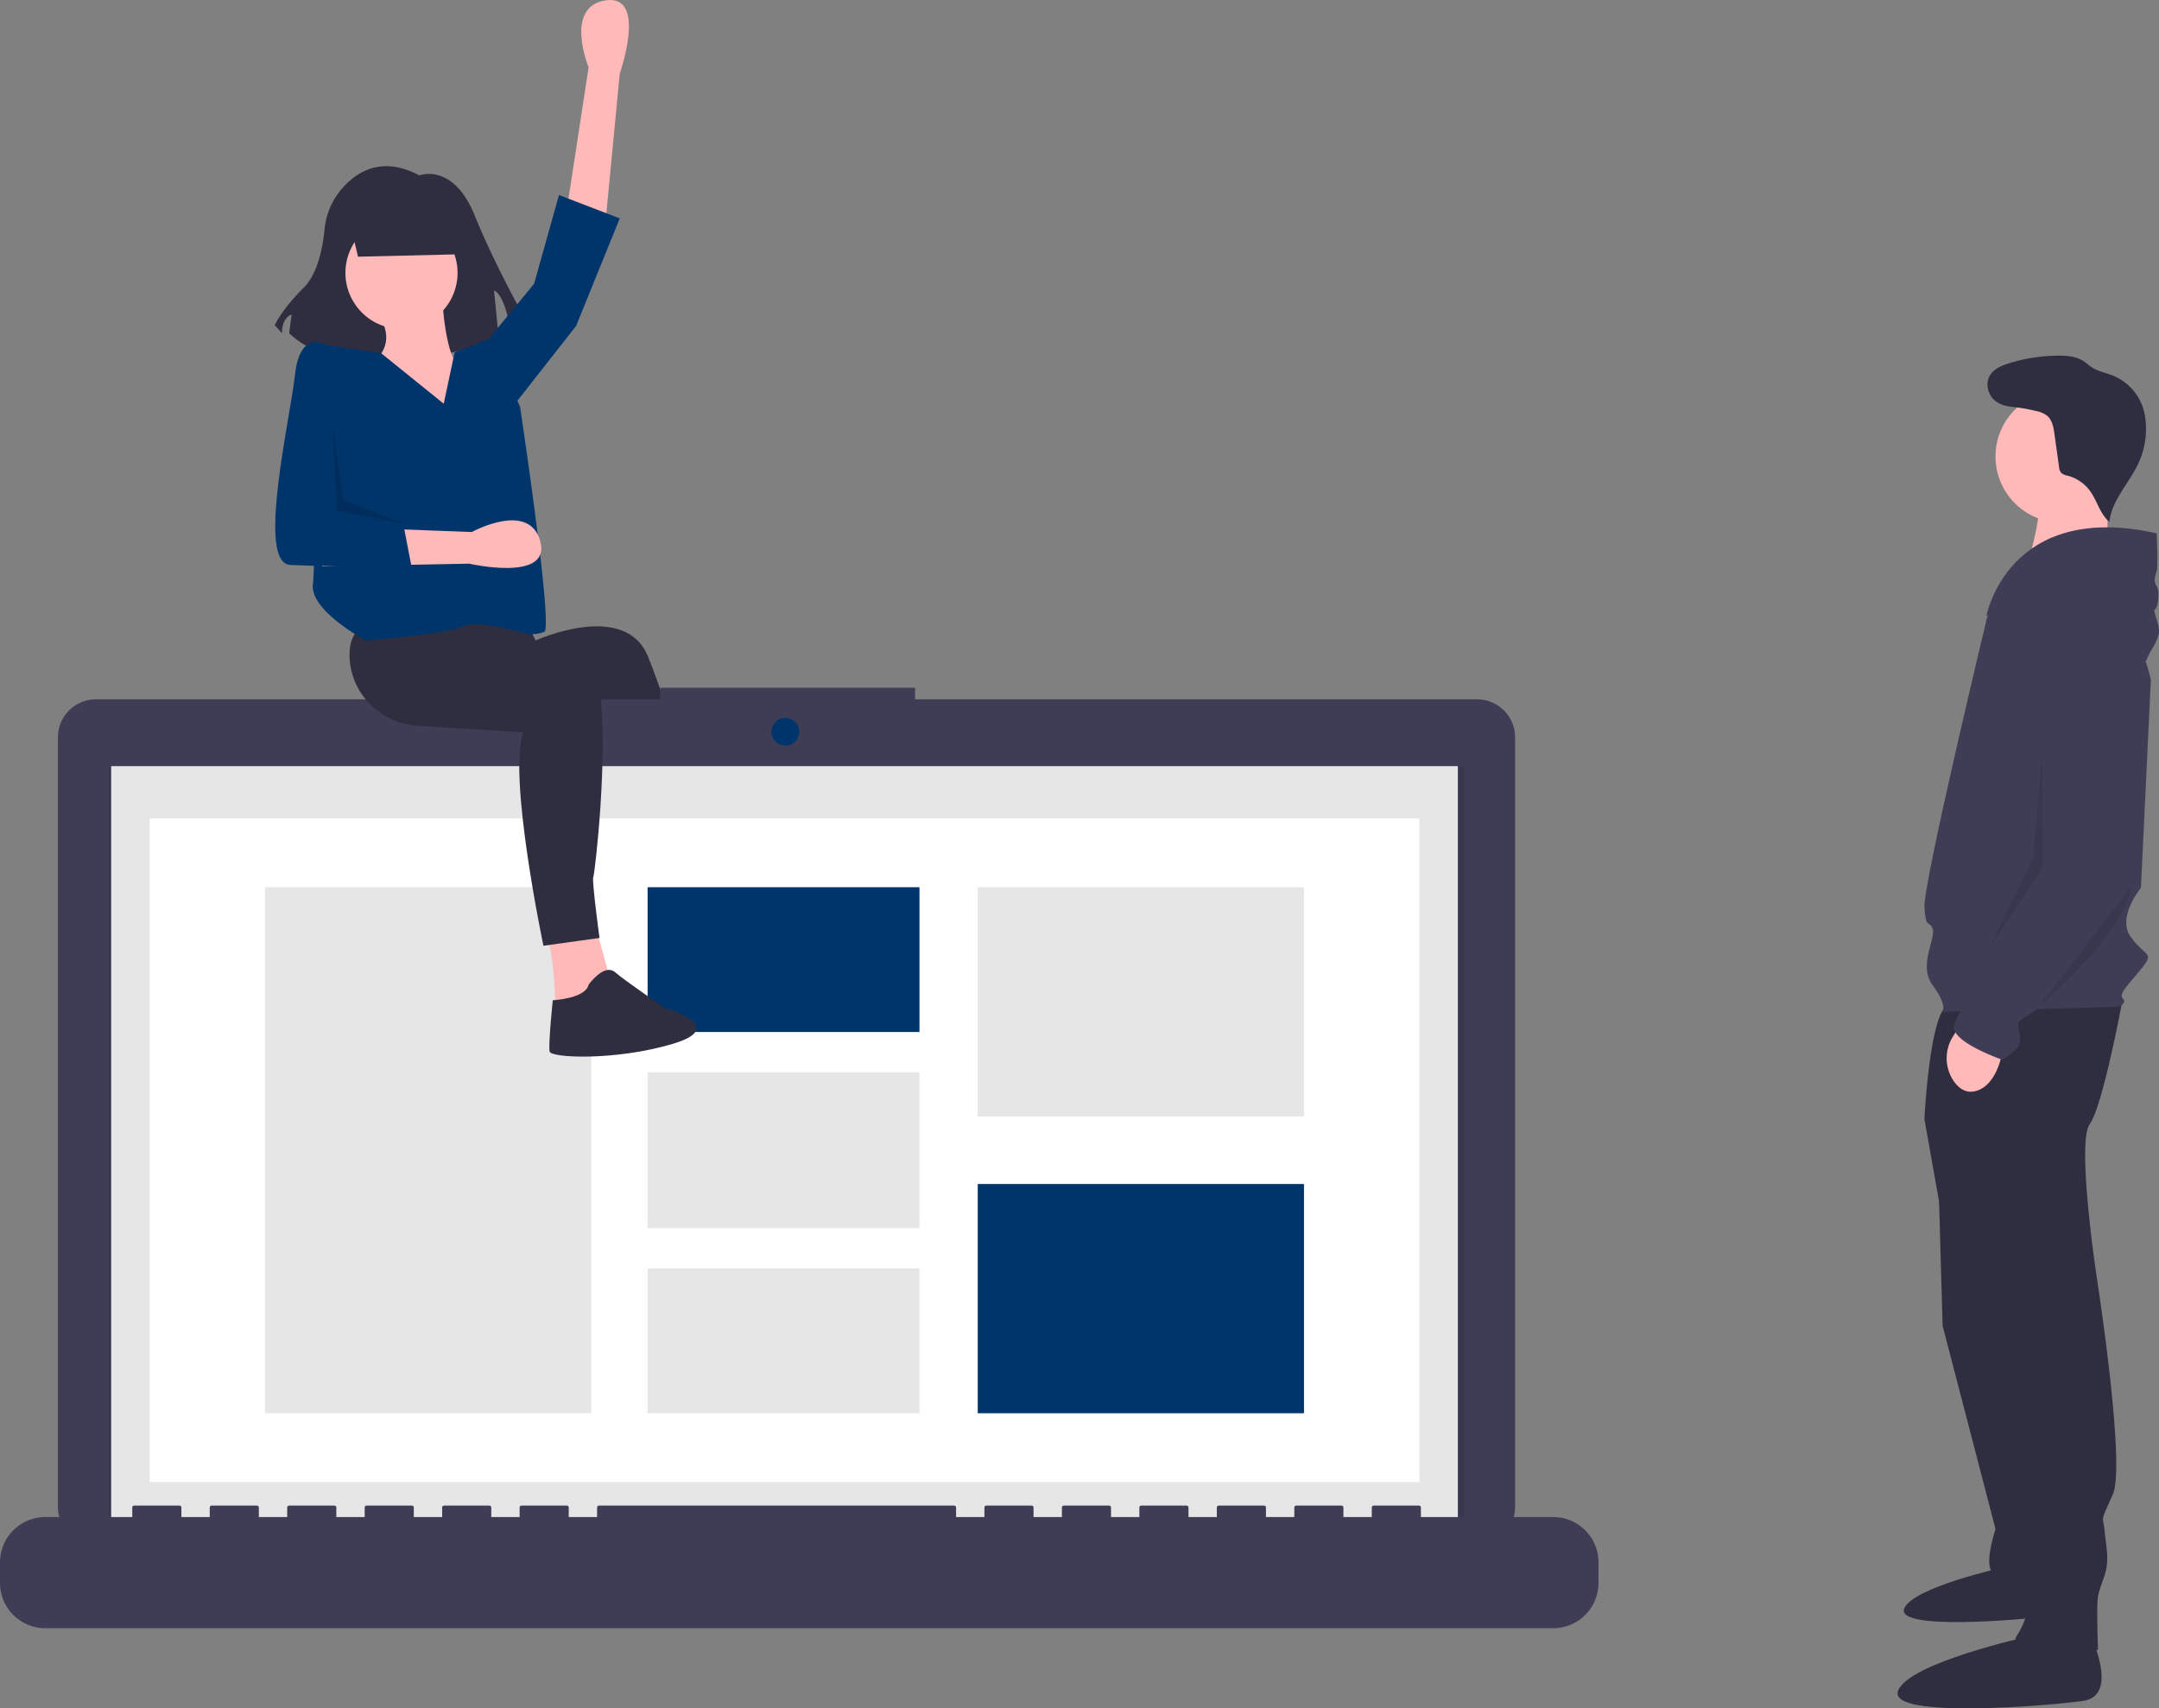 <svg id="ef801be8-9fb2-4433-98fc-7ef75631d0fc" data-name="Layer 1" xmlns="http://www.w3.org/2000/svg" width="881.389" height="697.508" viewBox="0 0 881.389 697.508"><rect x="0" y="0" width="881.389" height="697.508" fill="#808080" stroke="none"/><polygon points="277.171 365.785 286.074 393.129 298.156 382.954 291.797 361.334 277.171 365.785" fill="#ffb9b9"/><path d="M322.014,350.661l3.179,42.605,76.944,1.908,33.703,76.944,18.441-7.631s-20.985-72.493-30.523-95.385-45.785-6.359-45.785-6.359l-3.18-6.359Z" transform="translate(-159.305 -101.246)" fill="#2f2e41"/><path d="M441.563,489.287s1.272,20.349,3.18,21.621,16.533-1.272,16.533-1.272,4.394.976,22.257-3.815c20.081-5.387-2.544-13.354-2.544-13.354s-14.626-9.539-20.985-13.99-10.81,5.087-10.81,5.087C450.466,487.38,441.563,489.287,441.563,489.287Z" transform="translate(-159.305 -101.246)" fill="#2f2e41"/><path d="M950.333,571.681l2.024,70.851L973.95,725.529s-4.723,14.17-1.35,17.544,18.894,9.447,18.894,9.447L978.674,575.729Z" transform="translate(-159.305 -101.246)" fill="#2f2e41"/><path d="M997.213,742.727s7.7,16.941-3.08,18.481-60.576,5.647-57.496-3.08S977.192,741.187,977.192,741.187Z" transform="translate(-159.305 -101.246)" fill="#2f2e41"/><path d="M1025.908,508.927s-8.097,43.86-13.495,51.283,2.699,61.404,2.699,61.404,12.146,77.599,6.748,89.745-4.049,8.097-3.374,14.845,2.024,12.146,0,18.219-2.024,5.398-2.699,8.772,0,21.593,0,21.593-29.015,10.122-33.739-4.723c0,0,6.748-9.447,4.723-16.869a89.865,89.865,0,0,1-3.374-22.942V716.082l-31.04-116.061-7.422-41.836s2.024-42.511,9.447-46.559S1025.908,508.927,1025.908,508.927Z" transform="translate(-159.305 -101.246)" fill="#2f2e41"/><path d="M1013.762,771.414s10.122,22.268-4.049,24.292-79.623,7.422-75.575-4.049,53.307-22.268,53.307-22.268Z" transform="translate(-159.305 -101.246)" fill="#2f2e41"/><circle cx="841.629" cy="186.383" r="26.991" fill="#ffb9b9"/><path d="M1019.901,299.557l-.502,34.469-33.091.112s8.398-26.983,4.637-32.626S1019.901,299.557,1019.901,299.557Z" transform="translate(-159.305 -101.246)" fill="#ffb9b9"/><path d="M970.576,353.054s23.617-30.365,41.836-17.544,24.967,43.185,24.967,43.185l-4.049,85.021s-10.122,12.146-4.049,20.243,9.447,6.073,4.723,12.146-10.122,10.796-8.097,12.821-2.024,3.374-2.024,3.374l-71.526,2.024s2.024-2.699-4.049-10.796,1.35-18.894,0-22.942-2.699.675-3.374-8.772S970.576,353.054,970.576,353.054Z" transform="translate(-159.305 -101.246)" fill="#3f3d56"/><path d="M977.324,527.146s-1.35,16.869-11.471,19.568c-3.796,1.012-6.642-.917-8.718-3.724a16.571,16.571,0,0,1-.53-18.592l2.5-4Z" transform="translate(-159.305 -101.246)" fill="#ffb9b9"/><path d="M1039.741,318.978s.675,13.495,0,15.52-1.35,4.049,0,6.073.675,8.772-.675,9.447,2.699,6.748,1.35,10.796-2.699,5.398-3.374,6.748-1.762,3.767-1.762,3.767-19.831-42.23-36.026-32.108-29.015,13.495-29.015,13.495S979.011,305.483,1039.741,318.978Z" transform="translate(-159.305 -101.246)" fill="#3f3d56"/><path d="M1010.388,350.355s21.593,2.024,20.243,30.365,2.024,72.875,2.024,72.875-37.113,56.681-43.185,60.73-6.748,3.374-6.073,6.748,1.35,6.073-1.35,8.772a23.299,23.299,0,0,1-5.398,4.049s-21.593-7.422-19.568-14.17,11.471-17.544,11.471-17.544,16.195-26.316,16.869-30.365.675-3.374,2.699-5.398,7.422-10.122,7.422-14.17V439.425l-5.657-68.514a19.862,19.862,0,0,1,5.268-15.382C998.365,352.169,1003.218,349.495,1010.388,350.355Z" transform="translate(-159.305 -101.246)" fill="#3f3d56"/><path d="M983.527,266.814a10.998,10.998,0,0,1-10.191-2.333c-2.638-2.506-3.524-6.849-1.647-9.966,1.621-2.692,4.773-4.008,7.772-4.944a68.809,68.809,0,0,1,20.436-3.117c3.304-.001,6.754.281,9.581,1.99,1.399.846,2.584,2.008,3.967,2.879,2.543,1.603,5.597,2.135,8.389,3.248a21.52,21.52,0,0,1,12.264,12.988,25.931,25.931,0,0,1,1.192,6.1,33.425,33.425,0,0,1-2.916,16.568c-3.765,8.21-10.931,15.113-11.944,24.088-3.857-3.238-4.988-8.67-7.976-12.725a16.498,16.498,0,0,0-9.007-6.113,5.244,5.244,0,0,1-2.727-1.219,4.518,4.518,0,0,1-.854-2.458l-1.852-13.334c-.377-2.714-.886-5.679-2.968-7.46a10.555,10.555,0,0,0-4.422-1.919,71.316,71.316,0,0,0-11.542-1.882" transform="translate(-159.305 -101.246)" fill="#2f2e41"/><path d="M1029.374,463.234l-37.879,49.157S1026.374,483.234,1029.374,463.234Z" transform="translate(-159.305 -101.246)" opacity="0.1" style="isolation:isolate"/><polygon points="833.709 307.563 834.068 353.988 812.068 386.988 830.068 349.988 833.709 307.563" opacity="0.1" style="isolation:isolate"/><path d="M762.312,386.779H532.88V382.05H428.847v4.729h-230.378a15.519,15.519,0,0,0-15.519,15.519V716.461a15.519,15.519,0,0,0,15.519,15.519H762.312a15.519,15.519,0,0,0,15.519-15.519V402.298a15.519,15.519,0,0,0-15.519-15.519Z" transform="translate(-159.305 -101.246)" fill="#3f3d56"/><rect x="44.451" y="312.96" width="553.269" height="312.1" opacity="0.1" style="isolation:isolate"/><circle cx="320.612" cy="298.774" r="5.675" fill="#00356b"/><rect x="45.38" y="312.804" width="549.775" height="311.985" fill="#e6e6e6"/><rect x="61.1" y="334.122" width="518.334" height="271.005" fill="#fff"/><rect x="108.198" y="362.241" width="133.187" height="214.767" fill="#e6e6e6"/><rect x="264.376" y="362.241" width="110.989" height="59.117" fill="#00356b"/><rect x="264.376" y="437.821" width="110.989" height="63.607" fill="#e6e6e6"/><rect x="264.376" y="517.891" width="110.989" height="59.117" fill="#e6e6e6"/><rect x="399.149" y="362.241" width="133.187" height="93.594" fill="#e6e6e6"/><rect x="399.149" y="483.414" width="133.187" height="93.594" fill="#00356b"/><path d="M793.366,720.632H739.371v-3.89a.771.771,0,0,0-.771-.771H720.087a.771.771,0,0,0-.771.771h0v3.89H707.745v-3.89a.771.771,0,0,0-.771-.771H688.461a.771.771,0,0,0-.771.771h0v3.89H676.119v-3.89a.771.771,0,0,0-.771-.771H656.835a.771.771,0,0,0-.771.771h0v3.89H644.493v-3.89a.771.771,0,0,0-.771-.771H625.209a.771.771,0,0,0-.771.771h0v3.89H612.867v-3.89a.771.771,0,0,0-.771-.771H593.583a.771.771,0,0,0-.771.771h0v3.89H581.241v-3.89a.771.771,0,0,0-.771-.771H561.957a.771.771,0,0,0-.771.771h0v3.89H549.615v-3.89a.771.771,0,0,0-.771-.771H403.828a.771.771,0,0,0-.771.771h0v3.89H391.486v-3.89a.771.771,0,0,0-.771-.771H372.202a.771.771,0,0,0-.771.771v3.89H359.86v-3.89a.771.771,0,0,0-.771-.771H340.576a.771.771,0,0,0-.771.771h0v3.89H328.234v-3.89a.771.771,0,0,0-.771-.771H308.95a.771.771,0,0,0-.771.771h0v3.89H296.608v-3.89a.771.771,0,0,0-.771-.771H277.324a.771.771,0,0,0-.771.771h0v3.89H264.982v-3.89a.771.771,0,0,0-.771-.771H245.698a.771.771,0,0,0-.771.771h0v3.89H233.356v-3.89a.771.771,0,0,0-.771-.771H214.072a.771.771,0,0,0-.771.771h0v3.89H177.818a18.513,18.513,0,0,0-18.513,18.513v8.371A18.513,18.513,0,0,0,177.818,766.028H793.366A18.513,18.513,0,0,0,811.879,747.516v-8.371A18.513,18.513,0,0,0,793.366,720.632Z" transform="translate(-159.305 -101.246)" fill="#3f3d56"/><path d="M297.648,179.8a30.081,30.081,0,0,0-5.889,15.463c-.686,6.821-2.683,17.73-8.494,23.464-8.854,8.736-11.805,15.289-11.805,15.289l2.951,3.276c0-6.552,3.935-7.644,3.935-7.644l-.984,7.644c26.561,25.117,85.586,2.184,85.586,2.184l-1.968-19.657c4.919,2.184,6.886,17.473,6.886,17.473l7.87-2.184s-13.773-24.025-22.626-45.866-22.626-16.381-22.626-16.381C314.253,164.185,303.532,172.23,297.648,179.8Z" transform="translate(-159.305 -101.246)" fill="#2f2e41"/><path d="M390.055,191.05l9.539-62.318s-10.174-24.8,6.995-27.344,5.723,29.887,5.723,29.887L406.589,191.05Z" transform="translate(-159.305 -101.246)" fill="#ffb9b9"/><path d="M382.425,484.2c3.18,5.087,3.815,31.159,3.815,31.159l22.257-13.99-6.359-22.892Z" transform="translate(-159.305 -101.246)" fill="#ffb9b9"/><path d="M351.265,347.482s-27.98,0-43.241,8.903c-4.905,2.862-6.329,8.023-6.002,13.709.854,14.856,12.987,26.588,27.839,27.507l43.025,2.661c-6.359,17.805,8.267,87.118,8.267,87.118l22.892-3.18s-3.18-23.528-2.544-24.8,6.359-50.872,2.544-76.944S348.086,367.195,348.086,367.195Z" transform="translate(-159.305 -101.246)" fill="#2f2e41"/><path d="M384.968,509.636s-1.908,18.441-1.272,20.985,26.708,3.815,50.236-3.18-3.179-14.626-3.179-14.626-15.898-10.81-20.349-14.626-10.81,5.087-10.81,5.087C398.322,509,384.968,509.636,384.968,509.636Z" transform="translate(-159.305 -101.246)" fill="#2f2e41"/><circle cx="323.286" cy="212.671" r="22.892" transform="matrix(0.16, -0.987, 0.987, 0.16, -97.729, 396.47)" fill="#ffb9b9"/><path d="M313.747,229.84c8.267,12.082-1.908,19.077-1.908,19.077l-4.451,33.067s47.693,4.451,55.959-1.908-9.539-27.344-15.898-29.251-7.631-27.98-7.631-27.98Z" transform="translate(-159.305 -101.246)" fill="#ffb9b9"/><path d="M314.992,245.529l-25.091-3.925-2.862,27.026s1.272,60.411,0,71.221,21.621,22.892,21.621,22.892,33.067-2.544,39.426-5.723,26.708,3.179,26.708,3.179a17.195,17.195,0,0,0,6.677-.954c3.815-1.272-9.856-91.888-9.856-91.888L359.532,239.379l-14.626,5.723-4.451,20.985Z" transform="translate(-159.305 -101.246)" fill="#00356b"/><polygon points="209.766 165.476 235.202 133.045 253.007 89.168 228.207 79.63 218.032 115.876 200.227 137.497 199.591 141.312 209.766 165.476" fill="#00356b"/><path d="M288.92,316.089l62.999,2.371s23.478-12.936,27.963,3.832-29.04,9.093-29.04,9.093L290.805,332.515Z" transform="translate(-159.305 -101.246)" fill="#ffb9b9"/><path d="M294.352,311.553l29.251,1.908,3.815,19.713s-35.61-.636-49.6-1.272,0-59.775,1.908-77.58,11.446-12.718,11.446-12.718l5.723,4.451Z" transform="translate(-159.305 -101.246)" fill="#00356b"/><polygon points="140.135 203.948 165.571 214.123 137.591 208.399 135.683 172.153 140.135 203.948" opacity="0.15" style="isolation:isolate"/><polygon points="188.155 103.804 146.155 104.804 141.155 83.804 188.155 83.804 188.155 103.804" fill="#2f2e41"/></svg>